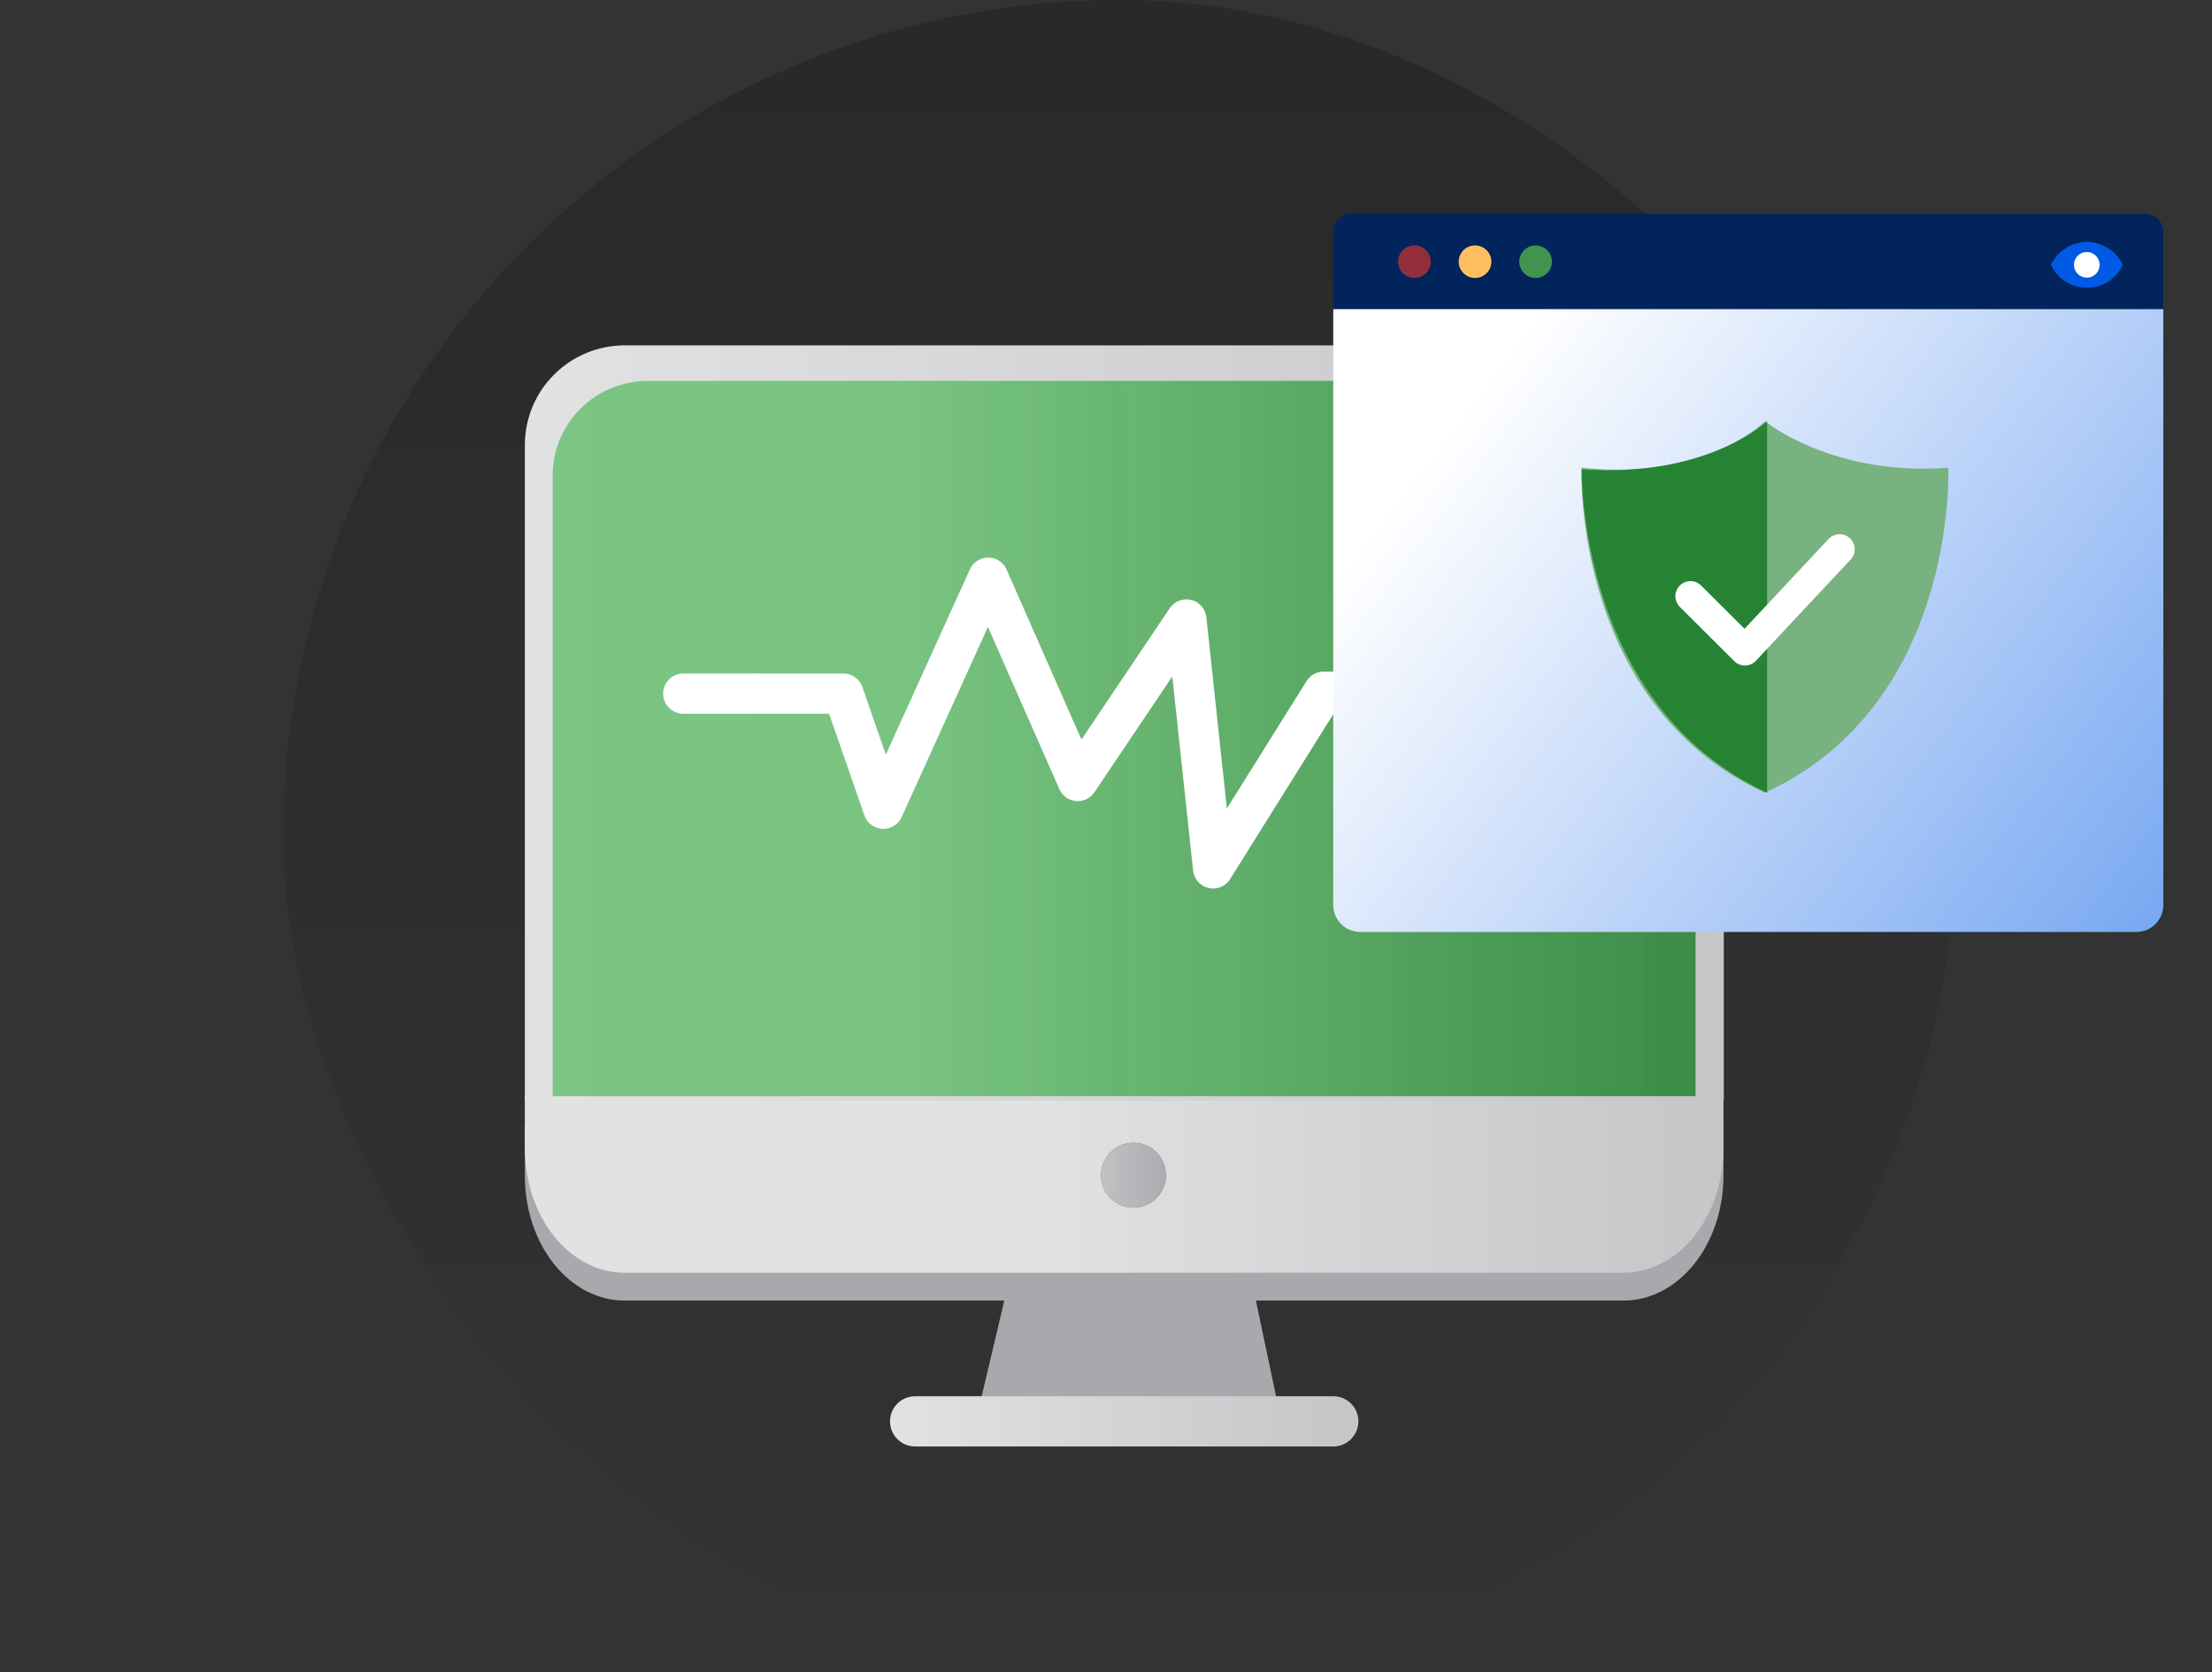 <svg width="82" height="62" viewBox="0 0 82 62" fill="none" xmlns="http://www.w3.org/2000/svg">
<rect x="0" y="0" width="82" height="62" fill="#333333" stroke="none"/>
<rect x="10.5" width="62" height="62" rx="31" fill="url(#paint0_linear_1053_37605)" fill-opacity="0.2"/>
<path d="M37.883 45.467H45.977L47.355 52.011H36.333L37.883 45.467Z" fill="#A8A9AC"/>
<path d="M19.457 43.594C19.456 44.202 19.552 44.804 19.737 45.366C19.923 45.928 20.196 46.438 20.539 46.868C20.883 47.298 21.292 47.639 21.741 47.871C22.19 48.103 22.672 48.222 23.158 48.221H60.187C61.169 48.221 62.11 47.733 62.804 46.865C63.499 45.998 63.889 44.822 63.89 43.594V41.677H19.457V43.594Z" fill="#A8A9AC"/>
<path d="M59.222 17.158H24.119C22.181 17.158 20.608 18.664 20.608 20.521V42.663H62.732V20.521C62.74 18.664 61.169 17.158 59.222 17.158Z" fill="white"/>
<path d="M49.425 52.699L33.925 52.699" stroke="url(#paint1_linear_1053_37605)" stroke-width="1.863" stroke-miterlimit="10" stroke-linecap="round"/>
<path d="M19.457 42.562C19.456 43.17 19.552 43.772 19.737 44.334C19.923 44.896 20.196 45.406 20.539 45.836C20.883 46.266 21.292 46.606 21.741 46.839C22.19 47.071 22.672 47.19 23.158 47.189H60.187C61.169 47.188 62.11 46.701 62.804 45.833C63.499 44.966 63.889 43.789 63.89 42.562V40.645H19.457V42.562Z" fill="url(#paint2_linear_1053_37605)"/>
<path d="M60.198 12.804H23.161C22.179 12.804 21.237 13.193 20.542 13.886C19.847 14.578 19.457 15.518 19.457 16.498V40.813H63.902V16.498C63.901 15.518 63.511 14.579 62.816 13.886C62.122 13.194 61.18 12.804 60.198 12.804Z" fill="url(#paint3_linear_1053_37605)"/>
<path d="M42.017 44.777C42.683 44.777 43.223 44.238 43.223 43.572C43.223 42.906 42.683 42.366 42.017 42.366C41.351 42.366 40.812 42.906 40.812 43.572C40.812 44.238 41.351 44.777 42.017 44.777Z" fill="#6D6F75"/>
<path d="M42.017 44.777C42.683 44.777 43.223 44.238 43.223 43.572C43.223 42.906 42.683 42.366 42.017 42.366C41.351 42.366 40.812 42.906 40.812 43.572C40.812 44.238 41.351 44.777 42.017 44.777Z" fill="url(#paint4_linear_1053_37605)"/>
<path d="M59.325 14.122H24.02C22.071 14.122 20.489 15.688 20.489 17.619V40.644H62.856V17.619C62.864 15.688 61.283 14.122 59.325 14.122Z" fill="url(#paint5_linear_1053_37605)"/>
<path d="M25.329 25.717H31.264L32.747 29.985L36.633 21.419L39.953 28.958L43.98 22.968L44.97 32.198L49.067 25.646H54.933" stroke="white" stroke-width="1.49" stroke-linecap="round" stroke-linejoin="round"/>
<path d="M79.457 7.924H50.159C49.98 7.91 49.802 7.967 49.665 8.082C49.527 8.197 49.441 8.362 49.424 8.54V11.464H80.192V8.538C80.175 8.36 80.088 8.196 79.951 8.081C79.814 7.966 79.636 7.91 79.457 7.924Z" fill="#00245B"/>
<path d="M52.434 10.306C52.768 10.306 53.039 10.036 53.039 9.702C53.039 9.369 52.768 9.099 52.434 9.099C52.099 9.099 51.828 9.369 51.828 9.702C51.828 10.036 52.099 10.306 52.434 10.306Z" fill="#932F3C"/>
<path d="M54.681 10.306C55.015 10.306 55.286 10.036 55.286 9.702C55.286 9.369 55.015 9.099 54.681 9.099C54.346 9.099 54.075 9.369 54.075 9.702C54.075 10.036 54.346 10.306 54.681 10.306Z" fill="#FFBF60"/>
<path d="M56.926 10.306C57.26 10.306 57.531 10.036 57.531 9.702C57.531 9.369 57.26 9.099 56.926 9.099C56.591 9.099 56.32 9.369 56.32 9.702C56.32 10.036 56.591 10.306 56.926 10.306Z" fill="#41934D"/>
<path d="M49.424 11.463H80.195V33.556C80.195 33.821 80.089 34.075 79.902 34.262C79.714 34.449 79.459 34.554 79.194 34.554H50.424C50.159 34.554 49.904 34.449 49.717 34.262C49.529 34.075 49.424 33.821 49.424 33.556V11.463Z" fill="url(#paint6_linear_1053_37605)"/>
<path d="M77.36 8.966C77.082 8.972 76.81 9.054 76.575 9.204C76.34 9.353 76.151 9.564 76.028 9.813C76.144 10.069 76.332 10.285 76.568 10.437C76.805 10.589 77.08 10.67 77.361 10.67C77.643 10.67 77.918 10.589 78.154 10.437C78.391 10.285 78.578 10.069 78.694 9.813C78.571 9.564 78.382 9.352 78.147 9.203C77.911 9.054 77.639 8.971 77.36 8.966Z" fill="#005AE4"/>
<path d="M77.359 10.294C77.453 10.294 77.545 10.266 77.623 10.214C77.701 10.162 77.762 10.088 77.798 10.001C77.834 9.914 77.844 9.819 77.825 9.727C77.807 9.635 77.762 9.55 77.695 9.484C77.629 9.417 77.544 9.372 77.451 9.354C77.359 9.336 77.263 9.345 77.177 9.381C77.09 9.417 77.015 9.478 76.963 9.556C76.911 9.634 76.883 9.725 76.883 9.819C76.883 9.945 76.933 10.066 77.022 10.155C77.111 10.244 77.233 10.294 77.359 10.294Z" fill="white"/>
<path d="M72.224 17.341C67.943 17.674 65.426 15.619 65.426 15.619C65.426 15.619 63.274 17.841 58.628 17.341C58.628 17.341 58.267 26.093 65.426 29.393C72.596 26.093 72.224 17.341 72.224 17.341Z" fill="#77B280"/>
<path d="M65.509 15.619C65.509 15.619 63.317 17.723 58.635 17.405C58.635 17.405 58.474 26.135 65.509 29.393" fill="url(#paint7_linear_1053_37605)"/>
<path d="M62.667 22.105L64.685 24.117L68.195 20.365" stroke="white" stroke-width="1.118" stroke-linecap="round" stroke-linejoin="round"/>
<defs>
<linearGradient id="paint0_linear_1053_37605" x1="41.5" y1="0" x2="41.5" y2="62" gradientUnits="userSpaceOnUse">
<stop/>
<stop offset="1" stop-opacity="0"/>
</linearGradient>
<linearGradient id="paint1_linear_1053_37605" x1="32.892" y1="53.199" x2="50.114" y2="53.199" gradientUnits="userSpaceOnUse">
<stop stop-color="#E2E2E3"/>
<stop offset="1" stop-color="#C5C6C8"/>
</linearGradient>
<linearGradient id="paint2_linear_1053_37605" x1="19.457" y1="43.917" x2="63.89" y2="43.917" gradientUnits="userSpaceOnUse">
<stop offset="0.411" stop-color="#E2E2E3"/>
<stop offset="1" stop-color="#C5C6C8"/>
</linearGradient>
<linearGradient id="paint3_linear_1053_37605" x1="19.457" y1="26.808" x2="63.902" y2="26.808" gradientUnits="userSpaceOnUse">
<stop stop-color="#E2E2E3"/>
<stop offset="0" stop-color="#E2E2E3"/>
<stop offset="1" stop-color="#C5C6C8"/>
</linearGradient>
<linearGradient id="paint4_linear_1053_37605" x1="40.276" y1="43.438" x2="43.624" y2="43.438" gradientUnits="userSpaceOnUse">
<stop stop-color="#C5C6C8"/>
<stop offset="1" stop-color="#A8A9AC"/>
</linearGradient>
<linearGradient id="paint5_linear_1053_37605" x1="20.489" y1="27.383" x2="62.856" y2="27.383" gradientUnits="userSpaceOnUse">
<stop stop-color="#55BC60" stop-opacity="0.72"/>
<stop offset="0.292" stop-color="#55BC60" stop-opacity="0.72"/>
<stop offset="1" stop-color="#3B8C47"/>
</linearGradient>
<linearGradient id="paint6_linear_1053_37605" x1="49.424" y1="11.367" x2="80.079" y2="34.445" gradientUnits="userSpaceOnUse">
<stop offset="0.161" stop-color="white"/>
<stop offset="1" stop-color="#78A8F2"/>
</linearGradient>
<linearGradient id="paint7_linear_1053_37605" x1="6508.94" y1="2437.57" x2="6731.41" y2="2437.57" gradientUnits="userSpaceOnUse">
<stop stop-color="#268334"/>
<stop offset="1" stop-color="#195723"/>
</linearGradient>
</defs>
</svg>
